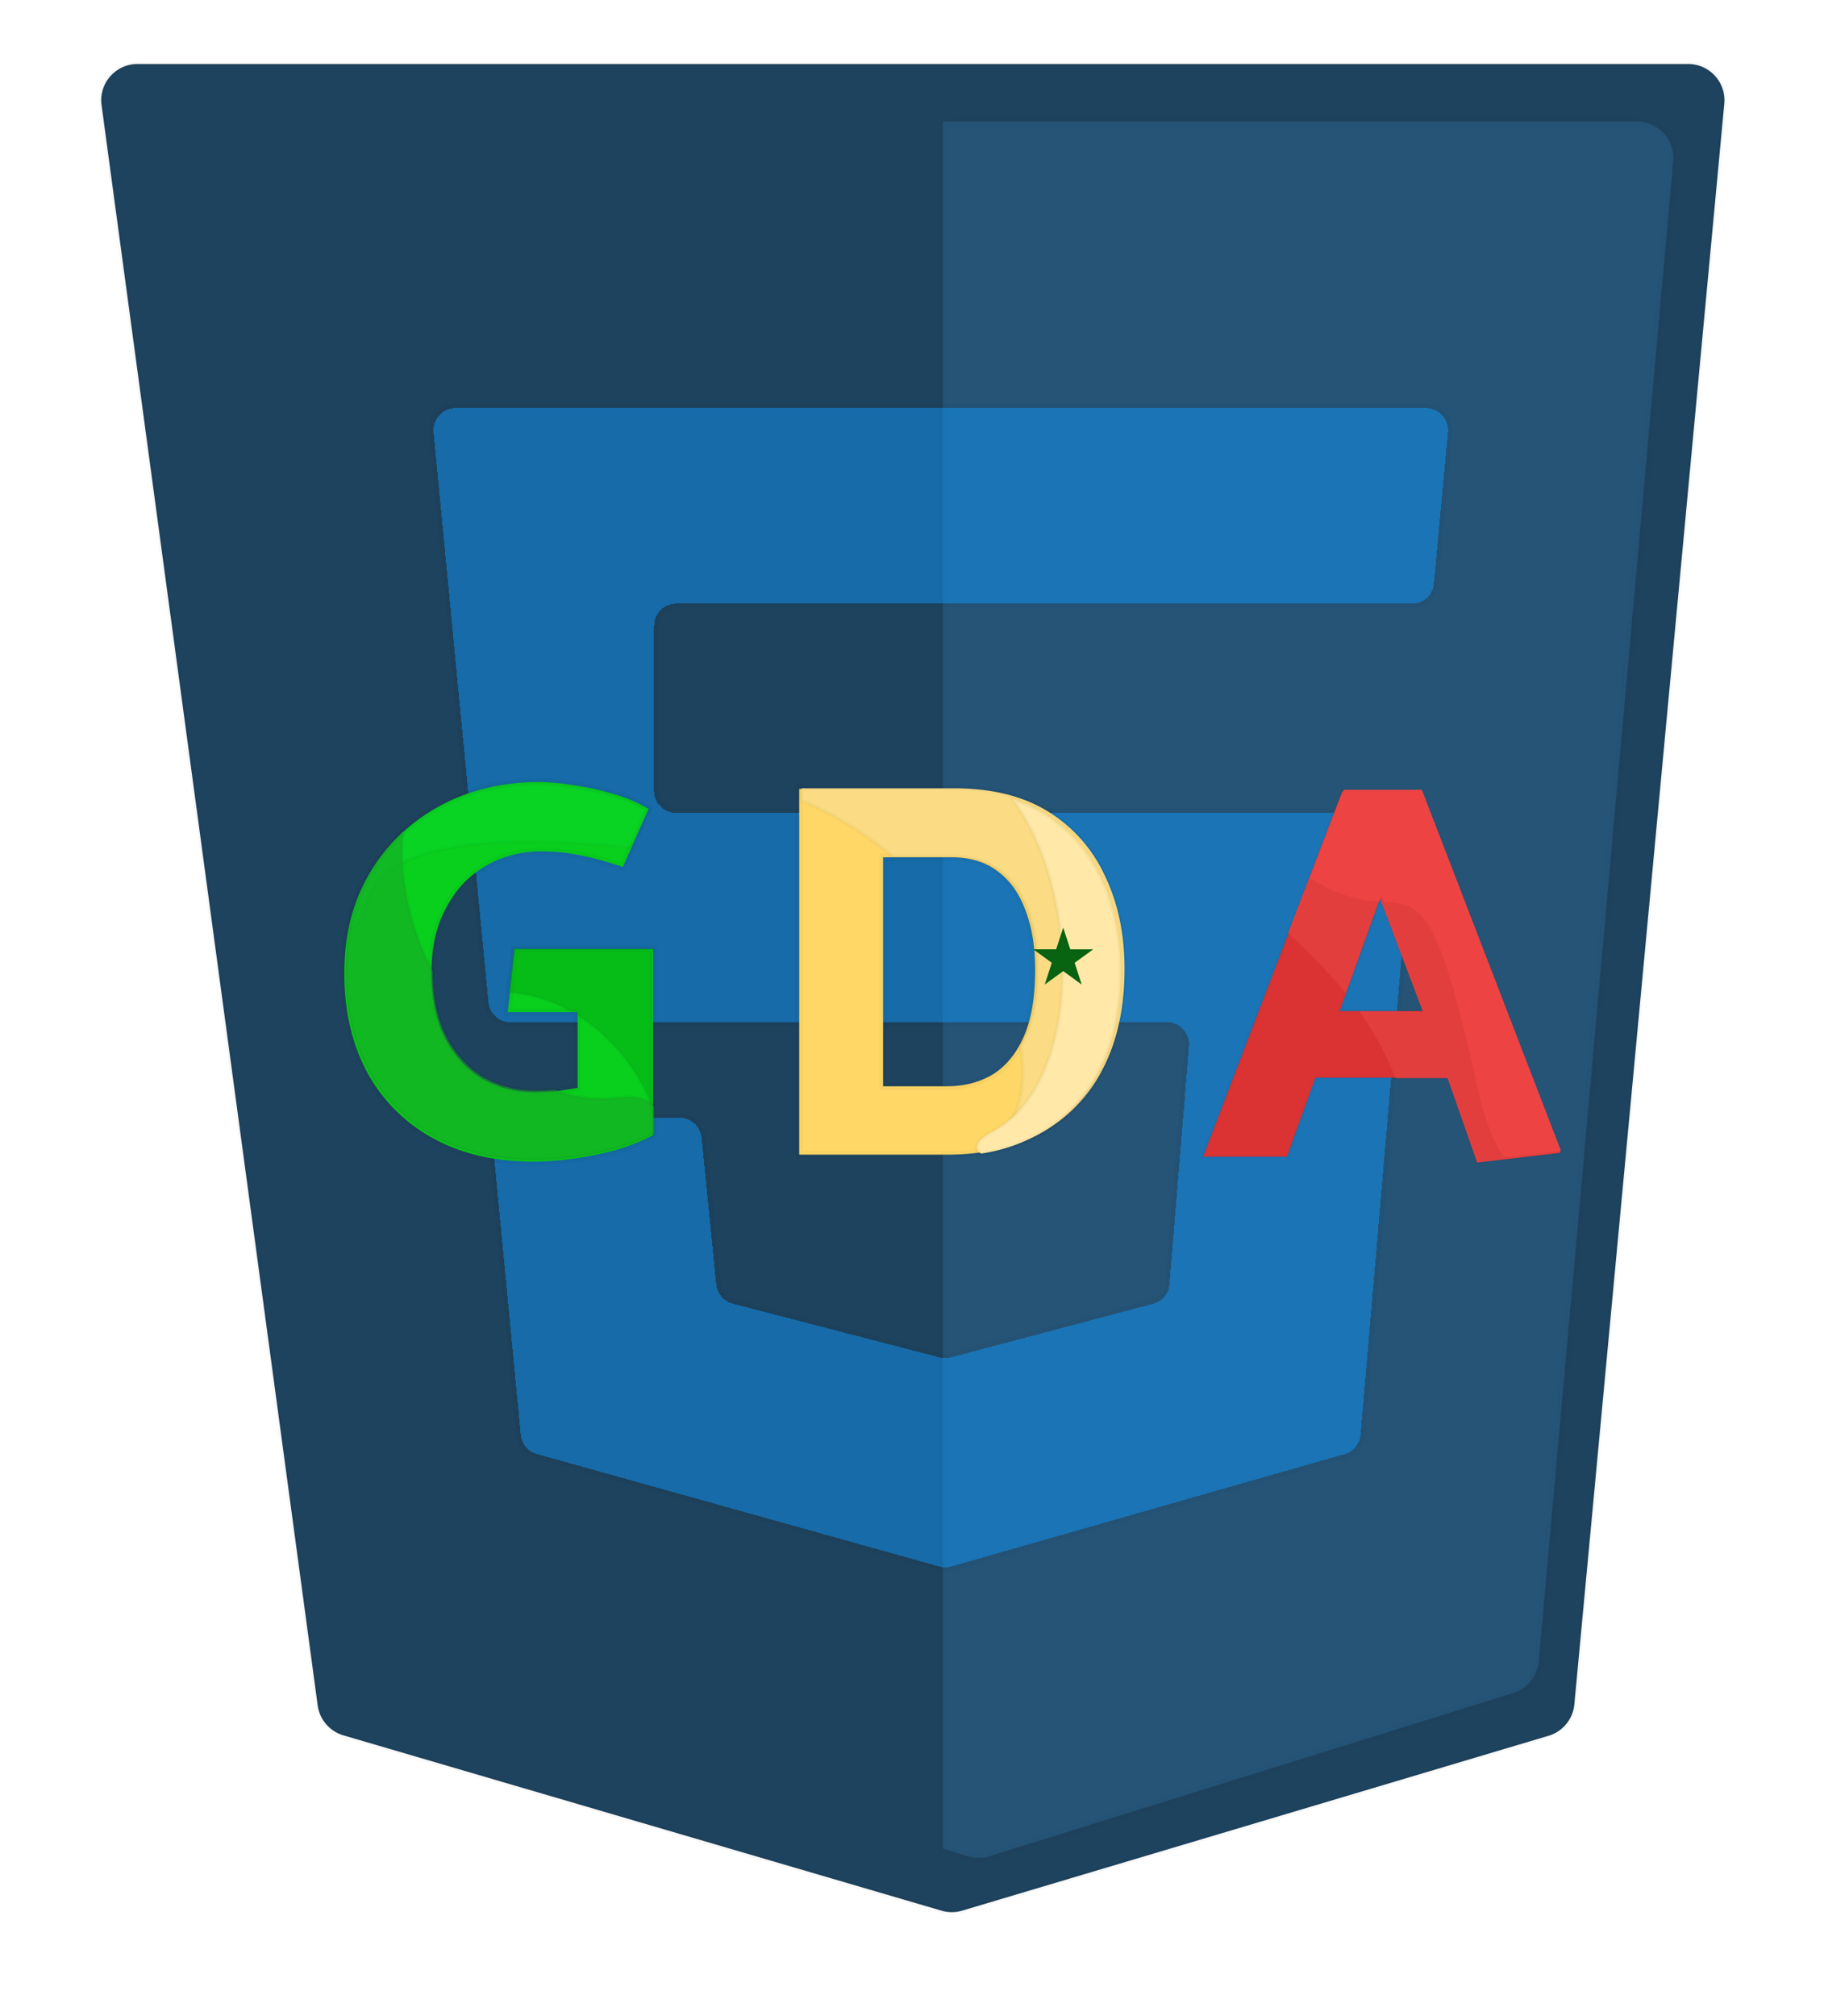 <svg width="57" height="63" viewBox="0 0 57 63" fill="none" xmlns="http://www.w3.org/2000/svg">
    <g filter="" shape-rendering="">
        <path d="M52.755 2H4.297c-.686 0-1.215.605-1.123 1.285l6.754 50.006c.06.443.375.81.805.936l18.692 5.479c.21.061.433.06.643-.002l18.326-5.465c.443-.133.76-.52.804-.98l4.686-50.02A1.133 1.133 0 0 0 52.755 2z" fill="#1E435E"/>
        <path d="M52.755 2H4.297c-.686 0-1.215.605-1.123 1.285l6.754 50.006c.06.443.375.81.805.936l18.692 5.479c.21.061.433.06.643-.002l18.326-5.465c.443-.133.76-.52.804-.98l4.686-50.02A1.133 1.133 0 0 0 52.755 2z" stroke="#000" stroke-opacity=".03" stroke-width=".138"/>
    </g>
    <mask id="yew3htla4b" fill="#fff">
        <path fill-rule="evenodd" clip-rule="evenodd" d="M29.464 57.763V3.792h21.678c.674 0 1.203.578 1.143 1.25L48.083 51.91a1.147 1.147 0 0 1-.802.993L30.924 58c-.22.07-.456.07-.677.002l-.783-.24z"/>
    </mask>
    <path fill-rule="evenodd" clip-rule="evenodd" d="M29.464 57.763V3.792h21.678c.674 0 1.203.578 1.143 1.25L48.083 51.91a1.147 1.147 0 0 1-.802.993L30.924 58c-.22.07-.456.07-.677.002l-.783-.24z" fill="#255477"/>
    <path d="M29.464 57.763h-.137v.102l.097.03.04-.132zm0-53.971v-.138h-.137v.138h.137zm22.82 1.25-.136-.013.137.013zM48.084 51.91l-.137-.013.137.013zm-.802.993-.04-.132.04.132zM30.924 58l.041.132-.04-.132zm-.677.002-.04.132.04-.132zm-.645-.24V3.792h-.276v53.971h.276zm21.54-54.109H29.464v.276h21.678v-.276zm1.28 1.4a1.285 1.285 0 0 0-1.28-1.4v.276a1.01 1.01 0 0 1 1.005 1.1l.275.024zm-4.202 46.87 4.202-46.87-.274-.025-4.203 46.87.275.024zm-.898 1.111c.497-.154.852-.594.898-1.112l-.274-.025a1.01 1.01 0 0 1-.706.874l.082.263zm-16.357 5.098 16.357-5.098-.082-.263-16.357 5.098.082.263zm-.758.002c.247.076.511.075.758-.002l-.082-.263a1.01 1.01 0 0 1-.596.001l-.08.264zm-.783-.24.783.24.08-.264-.782-.24-.081.264z" fill="#000" fill-opacity=".03" mask="url(#yew3htla4b)"/>
    <g filter="url(#74xjjpcxsc)" shape-rendering="crispEdges">
        <path d="M44.564 12.752h-30.33a.69.69 0 0 0-.686.755l1.716 17.813a.69.69 0 0 0 .686.623h20.519a.69.69 0 0 1 .687.746l-.61 7.441a.69.69 0 0 1-.51.61l-6.321 1.677a.688.688 0 0 1-.35 0l-6.469-1.681a.689.689 0 0 1-.512-.598l-.459-4.589a.69.69 0 0 0-.686-.62h-5.157a.69.69 0 0 0-.686.755l.878 9.152a.69.69 0 0 0 .5.598l12.578 3.516a.689.689 0 0 0 .375 0l12.293-3.513a.69.69 0 0 0 .497-.604l1.601-18.681a.69.69 0 0 0-.686-.748H21.13a.69.69 0 0 1-.69-.69v-5.16c0-.381.31-.69.69-.69h22.992c.356 0 .654-.27.686-.625l.44-4.735a.69.69 0 0 0-.685-.752z" fill="#0F9AFF" fill-opacity=".46"/>
        <path d="M44.564 12.682h-30.33a.758.758 0 0 0-.754.831l1.715 17.814a.758.758 0 0 0 .755.685h20.519a.62.62 0 0 1 .618.671l-.61 7.442a.62.62 0 0 1-.46.548l-6.32 1.677a.62.62 0 0 1-.315.001l-6.468-1.682a.62.62 0 0 1-.461-.538l-.46-4.589a.758.758 0 0 0-.754-.682h-5.157a.758.758 0 0 0-.755.83l.878 9.153c.03.311.249.573.55.657l12.579 3.517a.758.758 0 0 0 .412-.001l12.293-3.513a.758.758 0 0 0 .547-.664l1.601-18.681a.758.758 0 0 0-.755-.823H21.13a.62.62 0 0 1-.62-.62v-5.161a.62.62 0 0 1 .62-.62h22.992a.758.758 0 0 0 .755-.689l.44-4.734a.758.758 0 0 0-.754-.829z" stroke="#000" stroke-opacity=".03" stroke-width=".138"/>
    </g>
    <g filter="url(#09acqcluqd)">
        <path d="M44.484 31.593h-2.62l1.276-3.545 1.344 3.545zm-2.52-6.872-4.368 11.425h2.62l.891-2.47h4.15l.924 2.638 2.588-.303-4.352-11.29h-2.453z" fill="#DB3333"/>
        <path d="M44.484 31.593v.056h.082l-.029-.076-.053.02zm-2.62 0-.053-.02-.028.076h.08v-.056zm1.276-3.545.053-.02-.054-.142-.052.143.053.019zm-1.176-3.327v-.056h-.038l-.014.036.052.02zm-4.368 11.425-.053-.02-.029.076h.082v-.056zm2.62 0v.056h.04l.014-.037-.053-.02zm.891-2.47v-.056h-.04l-.013.037.053.02zm4.15 0 .053-.019-.013-.037h-.04v.056zm.924 2.638-.053.019.015.042.045-.005-.007-.056zm2.588-.303.006.056.072-.008-.026-.068-.052.02zm-4.352-11.29.053-.02-.014-.036h-.039v.056zm.067 6.816h-2.62v.112h2.62v-.113zm-2.568.075 1.277-3.545-.106-.038-1.277 3.545.106.038zm1.172-3.544 1.344 3.545.105-.04-1.344-3.545-.105.04zM41.912 24.7l-4.369 11.425.105.04 4.369-11.425-.105-.04zm-4.316 11.501h2.62v-.112h-2.62v.112zm2.674-.037.89-2.47-.105-.038-.891 2.47.106.038zm.837-2.433h4.15v-.112h-4.15v.112zm4.097-.037.924 2.638.106-.038-.924-2.638-.106.038zm.984 2.675 2.587-.303-.013-.111-2.587.302.013.112zm2.633-.379-4.351-11.29-.105.04 4.351 11.29.105-.04zm-4.404-11.326h-2.453v.112h2.453v-.112z" fill="#000" fill-opacity=".03"/>
    </g>
    <path fill-rule="evenodd" clip-rule="evenodd" d="M43.61 33.69h1.626l.924 2.638 2.587-.303-4.351-11.29h-2.453l-1.69 4.418c.639.587 1.251 1.212 1.793 1.886l1.073-2.978 1.344 3.546h-1.987a9.39 9.39 0 0 1 1.135 2.083z" fill="#E33E3E"/>
    <path fill-rule="evenodd" clip-rule="evenodd" d="m47.01 36.165 1.77-.207-4.347-11.279h-2.438l-1.052 2.752c.936.608 1.615.699 2.154.74l.06-.165.007.02.012-.035.072.19c1.185.08 1.684.128 2.943 5.877.212.967.494 1.657.82 2.107z" fill="#EE4343"/>
    <g filter="url(#v1hpgg1lne)">
        <path d="M29.713 36.079c1.097-.012 2.044-.247 2.84-.706a4.734 4.734 0 0 0 1.864-2c.437-.862.655-1.887.655-3.074 0-1.087-.201-2.05-.605-2.89a4.604 4.604 0 0 0-1.764-2.016c-.784-.493-1.77-.74-2.957-.74h-4.771V36.08h4.738zm0-9.291c.593 0 1.08.145 1.461.436.392.291.684.7.874 1.227.202.526.302 1.142.302 1.848 0 .851-.117 1.546-.352 2.083-.236.538-.56.936-.975 1.193-.414.247-.896.37-1.445.37h-1.982v-7.157h2.117z" fill="#FED766"/>
        <path d="M29.713 36.079v.115-.115zm2.84-.706.057.1-.058-.1zm1.864-2 .103.053-.103-.052zm.05-5.964-.105.049.001.001.105-.05zm-1.764-2.016.062-.098-.062.098zm-7.728-.74v-.115h-.116v.116h.116zm0 11.426h-.116v.115h.116v-.115zm6.2-8.855-.07.092v.001l.07-.093zm.873 1.227-.109.04.001.001.108-.041zm-.05 3.931-.106-.046.106.046zm-.975 1.193.06.1.001-.002-.06-.098zm-3.427.37h-.116v.115h.116v-.115zm0-7.157v-.116h-.116v.116h.116zm2.118 9.406c1.114-.011 2.08-.25 2.896-.72l-.116-.201c-.775.447-1.7.679-2.782.69l.002.231zm2.896-.721a4.85 4.85 0 0 0 1.91-2.047l-.206-.105a4.619 4.619 0 0 1-1.82 1.952l.116.2zm1.91-2.047c.447-.882.668-1.926.668-3.127h-.231c0 1.173-.216 2.18-.643 3.022l.206.105zm.668-3.127c0-1.101-.204-2.082-.616-2.94l-.209.1c.395.822.594 1.768.594 2.84h.23zm-.616-2.938a4.72 4.72 0 0 0-1.807-2.066l-.123.196a4.489 4.489 0 0 1 1.72 1.966l.21-.096zm-1.807-2.066c-.807-.507-1.816-.757-3.019-.757v.231c1.172 0 2.135.243 2.896.722l.123-.196zm-3.019-.757h-4.771v.231h4.771v-.23zm-4.887.116v11.425h.231V24.654h-.23zm.116 11.54h4.738v-.231h-4.738v.231zm4.738-9.29c.574 0 1.035.14 1.391.412l.14-.183c-.405-.31-.918-.461-1.531-.461v.231zm1.392.413c.372.276.65.665.834 1.173l.218-.078c-.197-.545-.5-.974-.914-1.28l-.138.185zm.835 1.175c.196.51.295 1.112.295 1.807h.231c0-.716-.102-1.347-.31-1.89l-.216.083zm.295 1.807c0 .842-.117 1.519-.343 2.037l.212.093c.243-.558.362-1.27.362-2.13h-.231zm-.343 2.037c-.228.52-.539.898-.93 1.141l.122.196c.438-.272.777-.69 1.02-1.244l-.212-.093zm-.928 1.14c-.394.234-.855.353-1.386.353v.231c.567 0 1.07-.127 1.504-.385l-.118-.2zm-1.386.353h-1.982v.231h1.982v-.23zm-1.867.116v-7.157h-.23v7.157h.23zm-.115-7.042h2.117v-.231h-2.117v.231z" fill="#000" fill-opacity=".03"/>
        <path fill-rule="evenodd" clip-rule="evenodd" d="M31.89 32.712c.17.961.052 1.862-.453 2.602-.173.254-.258.45-.267.593a5.069 5.069 0 0 0 1.452-.555 4.735 4.735 0 0 0 1.865-1.999c.437-.863.655-1.887.655-3.075 0-1.086-.201-2.05-.604-2.89a4.604 4.604 0 0 0-1.764-2.016c-.785-.492-1.77-.739-2.957-.739h-4.772v.385c.972.385 1.958.998 2.87 1.749h1.868c.594 0 1.08.145 1.462.437.392.29.683.7.873 1.226.202.527.303 1.143.303 1.848 0 .852-.118 1.546-.353 2.084a3.354 3.354 0 0 1-.178.35z" fill="#FBDC84"/>
        <path d="m31.437 35.315-.048-.033.048.033zm.453-2.603-.05-.03-.01.02.004.02.056-.01zm-.72 3.195-.058-.003-.005.076.076-.016-.013-.057zm1.452-.555.03.05-.03-.05zm1.865-1.999.052.026-.052-.026zm.05-5.965-.052.025.053-.024zm-1.764-2.016.031-.049-.03.05zm-7.728-.739v-.058h-.058v.058h.058zm0 .385h-.058v.04l.037.014.02-.054zm2.87 1.749-.037.044.016.014h.021v-.058zm3.33.437-.036.046h.001l.035-.046zm.873 1.226-.054.02.054-.02zm-.05 3.932.053.023-.053-.023zm-.584 2.985c.517-.757.635-1.674.463-2.645l-.113.02c.168.95.05 1.835-.445 2.56l.095.065zm-.256.564c.008-.127.085-.312.256-.564l-.095-.065c-.174.255-.266.462-.277.622l.116.007zm-.046.053a5.126 5.126 0 0 0 1.47-.562l-.059-.1c-.432.25-.91.433-1.435.549l.024.113zm1.47-.562a4.792 4.792 0 0 0 1.887-2.023l-.103-.052a4.677 4.677 0 0 1-1.843 1.975l.058.1zm1.887-2.023c.442-.872.661-1.906.661-3.1h-.115c0 1.18-.217 2.195-.65 3.048l.104.052zm.661-3.1c0-1.094-.203-2.067-.61-2.916l-.104.05c.399.832.599 1.786.599 2.865h.115zm-.61-2.915a4.663 4.663 0 0 0-1.786-2.04l-.061.097a4.546 4.546 0 0 1 1.742 1.992l.105-.049zm-1.786-2.04c-.795-.5-1.792-.749-2.988-.749v.116c1.18 0 2.154.245 2.927.73l.061-.098zm-2.988-.749h-4.771v.116h4.771v-.116zm-4.829.058v.385h.116v-.385h-.116zm2.965 2.09c-.916-.755-1.907-1.37-2.886-1.759l-.042.108c.965.383 1.946.992 2.854 1.74l.074-.09zm-.037.102h1.868v-.116h-1.868v.116zm1.868 0c.584 0 1.058.143 1.426.425l.07-.092c-.392-.3-.893-.449-1.496-.449v.116zm1.427.425c.382.284.667.682.854 1.2l.109-.04c-.194-.535-.492-.954-.894-1.253l-.069.093zm.854 1.2c.199.52.299 1.128.299 1.828h.115c0-.71-.101-1.334-.306-1.868l-.108.04zm.299 1.828c0 .847-.117 1.533-.348 2.06l.106.047c.24-.548.357-1.25.357-2.107h-.115zm-.348 2.06a3.307 3.307 0 0 1-.175.345l.1.058c.065-.111.126-.23.18-.356l-.105-.046z" fill="#000" fill-opacity=".03"/>
        <path fill-rule="evenodd" clip-rule="evenodd" d="M31.647 24.979c2.163 2.892 2.187 8.88-.627 10.377-.525.279-.603.517-.365.692a5.225 5.225 0 0 0 1.84-.628 4.735 4.735 0 0 0 1.866-2c.436-.862.655-1.887.655-3.074 0-1.086-.202-2.05-.605-2.89a4.605 4.605 0 0 0-1.764-2.016 4.403 4.403 0 0 0-1-.461z" fill="#FFE8A8"/>
        <path d="m31.02 35.355.027.052-.027-.051zm.627-10.376.017-.055-.172-.055.108.145.047-.035zm-.992 11.069-.035.046.02.014.023-.003-.008-.057zm1.84-.628.03.05-.03-.05zm1.866-2 .051.027-.051-.026zm.05-5.964-.053.025.053-.025zm-1.764-2.016.03-.049-.03.05zm-1.6 9.967c1.435-.764 2.135-2.663 2.21-4.714.076-2.055-.473-4.29-1.564-5.749l-.093.07c1.072 1.433 1.617 3.638 1.542 5.674-.075 2.04-.77 3.883-2.15 4.616l.055.103zm-.358.594a.255.255 0 0 1-.097-.115.152.152 0 0 1 .012-.12c.046-.099.182-.22.443-.36l-.054-.102c-.264.14-.43.278-.494.412a.268.268 0 0 0-.016.208.368.368 0 0 0 .137.17l.069-.093zm-.026.104a5.282 5.282 0 0 0 1.862-.635l-.058-.1a5.165 5.165 0 0 1-1.821.62l.017.115zm1.862-.635a4.793 4.793 0 0 0 1.887-2.023l-.103-.052a4.677 4.677 0 0 1-1.842 1.975l.058.1zm1.887-2.023c.442-.872.662-1.906.662-3.1h-.116c0 1.18-.217 2.195-.649 3.048l.103.052zm.662-3.1c0-1.095-.203-2.067-.61-2.916l-.105.05c.399.831.6 1.786.6 2.865h.115zm-.61-2.915a4.662 4.662 0 0 0-1.786-2.04l-.062.097a4.546 4.546 0 0 1 1.742 1.992l.106-.049zm-1.786-2.04a4.457 4.457 0 0 0-1.014-.468l-.035.11c.36.116.688.267.987.455l.062-.098z" fill="#000" fill-opacity=".03"/>
        <g filter="url(#stg3a2382f)">
            <path d="m33.342 28.987.22.679h.715l-.578.42.22.679-.577-.42-.578.42.221-.68-.578-.42h.714l.221-.678z" fill="#096412"/>
            <path d="m33.342 29.174.166.51.013.04H34.099l-.434.315-.034.024.013.04.166.51-.434-.315-.034-.025-.034.025-.434.315.166-.51.013-.04-.034-.024-.434-.315H33.163l.013-.04.166-.51z" stroke="#000" stroke-opacity=".03" stroke-width=".116"/>
        </g>
    </g>
    <g filter="url(#80qaoeg6hg)">
        <g filter="url(#br7jqwzplh)">
            <path d="M15.868 31.627h2.184v2.369a39.83 39.83 0 0 1-.638.1c-.224.023-.47.034-.74.034-.56 0-1.086-.135-1.579-.403-.481-.28-.873-.7-1.176-1.26-.29-.56-.436-1.25-.436-2.067 0-.638.095-1.193.285-1.663.202-.482.46-.88.773-1.193a3.266 3.266 0 0 1 1.092-.706 3.492 3.492 0 0 1 1.243-.235c.303 0 .577.017.824.05.246.034.51.084.79.152.28.067.604.162.974.285l.806-1.814a4.588 4.588 0 0 0-1.109-.47 8.211 8.211 0 0 0-1.243-.27 6.85 6.85 0 0 0-1.075-.1c-.851 0-1.647.14-2.386.42a5.867 5.867 0 0 0-1.932 1.21 5.538 5.538 0 0 0-1.31 1.898c-.303.728-.454 1.546-.454 2.453 0 1.165.235 2.19.705 3.074a5.127 5.127 0 0 0 2.05 2.067c.885.493 1.932.74 3.142.74a9.17 9.17 0 0 0 1.327-.102c.47-.067.919-.162 1.344-.285a6.27 6.27 0 0 0 1.076-.437v-5.813h-4.318l-.219 1.965z" fill="#09D01D"/>
            <path d="m15.868 31.627-.115-.013-.014.128h.13v-.116zm2.184 0h.116v-.116h-.116v.116zm0 2.369.02.113.096-.016v-.098h-.116zm-.638.1.012.116.005-.001-.017-.115zm-2.319-.37-.058.1.003.002.056-.101zm-1.176-1.26-.102.054v.002l.102-.055zm-.15-3.73-.107-.044-.001.001.107.044zm.772-1.192-.08-.083-.002.001.082.082zm1.092-.706-.04-.108h-.002l.042.108zm2.067-.185.015-.114-.015.114zm.79.152.026-.113-.027.113zm.974.285-.037.11.1.033.043-.096-.106-.047zm.806-1.814.106.047.041-.093-.087-.053-.06.099zm-1.109-.47-.033.11h.001l.032-.11zm-1.243-.27-.018.114h.003l.015-.114zm-3.461.32-.04-.109h-.002l.042.109zm-1.932 1.21.08.084-.08-.085zm-1.31 1.898-.107-.045.106.045zm.251 5.527-.102.055.102-.055zm2.05 2.067.056-.101-.056.101zm4.47.639-.017-.115.016.114zm1.343-.286.033.11h.002l-.035-.11zm1.076-.437.054.102.061-.033v-.069h-.115zm0-5.813h.115v-.116h-.115v.116zm-4.318 0v-.116h-.104l-.011.103.115.013zm-.219 2.081h2.184v-.231h-2.184v.231zm2.069-.116v2.37h.231v-2.37h-.231zm.096 2.256c-.2.033-.413.066-.636.1l.034.229c.225-.034.438-.068.64-.102l-.038-.227zm-.63.1c-.22.021-.462.032-.728.032v.231c.272 0 .522-.01.75-.034l-.022-.23zm-.728.032c-.54 0-1.048-.13-1.524-.389l-.11.203c.509.278 1.054.417 1.634.417v-.23zm-1.521-.387c-.461-.268-.84-.671-1.133-1.215l-.203.11c.31.576.717 1.012 1.22 1.305l.116-.2zm-1.132-1.214c-.28-.54-.424-1.209-.424-2.013h-.231c0 .83.148 1.54.45 2.12l.205-.107zm-.424-2.013c0-.627.094-1.166.277-1.62l-.214-.087c-.197.488-.294 1.057-.294 1.707h.231zm.277-1.619c.197-.47.447-.854.748-1.155l-.164-.164a3.776 3.776 0 0 0-.797 1.23l.213.09zm.746-1.154c.315-.303.666-.53 1.054-.681l-.084-.216a3.382 3.382 0 0 0-1.13.73l.16.167zm1.053-.68a3.377 3.377 0 0 1 1.202-.229v-.23c-.429 0-.857.08-1.284.242l.082.216zm1.202-.229c.299 0 .568.017.808.05l.031-.23a6.249 6.249 0 0 0-.839-.05v.23zm.808.05c.242.033.502.082.778.149l.054-.225a8.175 8.175 0 0 0-.8-.153l-.032.229zm.778.149c.276.066.598.16.965.283l.073-.22c-.371-.123-.7-.22-.984-.288l-.054.225zm1.108.22.806-1.814-.211-.094-.807 1.814.212.094zm.76-1.96a4.704 4.704 0 0 0-1.136-.483l-.065.222c.418.121.778.274 1.081.458l.12-.197zm-1.136-.483a8.343 8.343 0 0 0-1.26-.272l-.031.229c.408.055.817.143 1.226.265l.065-.222zm-1.257-.272a6.97 6.97 0 0 0-1.094-.102v.231c.294 0 .646.033 1.057.1l.037-.229zm-1.094-.102c-.864 0-1.674.142-2.427.427l.082.217a6.564 6.564 0 0 1 2.345-.413v-.231zm-2.428.428a5.984 5.984 0 0 0-1.97 1.233l.16.168a5.751 5.751 0 0 1 1.893-1.186l-.082-.215zm-1.97 1.233a5.656 5.656 0 0 0-1.337 1.938l.213.09a5.424 5.424 0 0 1 1.283-1.86l-.158-.168zm-1.337 1.938c-.31.744-.463 1.578-.463 2.498h.231c0-.895.15-1.697.445-2.409l-.213-.088zm-.463 2.498c0 1.18.239 2.225.72 3.129l.204-.109c-.46-.865-.693-1.871-.693-3.02h-.23zm.72 3.13a5.242 5.242 0 0 0 2.095 2.112l.112-.202a5.012 5.012 0 0 1-2.004-2.02l-.203.11zm2.095 2.112c.905.504 1.972.754 3.198.754v-.231c-1.194 0-2.221-.243-3.086-.725l-.112.202zm3.198.754c.432 0 .88-.034 1.344-.102l-.033-.229c-.455.066-.891.1-1.311.1v.23zm1.344-.102a9.945 9.945 0 0 0 1.36-.29l-.065-.221c-.42.121-.863.216-1.328.282l.033.229zm1.362-.29c.43-.136.796-.284 1.095-.445l-.11-.204a6.157 6.157 0 0 1-1.054.429l.07.22zm1.156-.547v-5.813h-.23v5.813h.23zm-.115-5.929h-4.318v.231h4.318v-.23zm-4.433.103-.219 1.966.23.025.219-1.965-.23-.026z" fill="#000" fill-opacity=".03"/>
            <path fill-rule="evenodd" clip-rule="evenodd" d="M19.718 26.49c-3.489-.366-7.721-.387-8.279 1.76-.171.658-.375.846-.55.717a5.542 5.542 0 0 1 1.617-2.887 5.87 5.87 0 0 1 1.931-1.21 6.68 6.68 0 0 1 2.386-.42c.303 0 .661.034 1.075.102.415.056.83.145 1.244.268.425.124.795.28 1.109.47l-.533 1.2z" fill="#0FFF73" fill-opacity=".08"/>
            <path d="m19.718 26.49-.006.057.042.004.017-.038-.053-.024zm-8.279 1.76.056.014-.056-.015zm-.55.717-.057-.012-.008.037.03.022.035-.047zm.306-.988-.053-.023.053.023zm1.31-1.898.04.042-.04-.043zm1.932-1.21-.02-.054.02.054zm3.461-.32-.009.058h.002l.008-.057zm1.244.27-.017.055.017-.056zm1.109.47.052.023.021-.046-.043-.027-.03.05zm-.527 1.14c-1.745-.182-3.681-.279-5.252-.06-.786.109-1.484.297-2.023.596-.54.3-.921.712-1.066 1.268l.112.029c.135-.517.49-.907 1.01-1.196.521-.29 1.204-.475 1.982-.583 1.557-.216 3.482-.12 5.225.062l.012-.115zm-8.34 1.804c-.086.327-.177.529-.263.632-.042.05-.08.072-.108.078-.027.006-.056 0-.09-.024l-.069.093c.055.04.117.059.183.045a.318.318 0 0 0 .173-.118c.103-.124.2-.346.285-.677l-.112-.03zm-.243-.278a5.73 5.73 0 0 0-.309.998l.113.024c.074-.342.175-.668.303-.978l-.107-.044zm1.325-1.919a5.599 5.599 0 0 0-1.324 1.918l.106.046a5.484 5.484 0 0 1 1.297-1.88l-.08-.084zm1.95-1.221a5.928 5.928 0 0 0-1.95 1.221l.079.085a5.81 5.81 0 0 1 1.913-1.198l-.041-.108zm2.407-.424c-.857 0-1.66.141-2.406.424l.04.108a6.62 6.62 0 0 1 2.366-.416v-.116zm1.085.102a6.9 6.9 0 0 0-1.085-.102v.116c.299 0 .654.033 1.066.1l.019-.114zm1.25.27a8.282 8.282 0 0 0-1.252-.27l-.015.114c.411.055.823.144 1.234.267l.033-.111zm1.123.476a4.646 4.646 0 0 0-1.123-.476l-.032.111c.421.122.786.277 1.095.464l.06-.099zm-.51 1.272.532-1.199-.105-.047-.533 1.199.106.047z" fill="#000" fill-opacity=".03"/>
            <path fill-rule="evenodd" clip-rule="evenodd" d="M17.336 34.057a4.165 4.165 0 0 0 1.978.24c.585-.075.95.041 1.128.277v.85c-.29.157-.65.303-1.075.437a9.826 9.826 0 0 1-1.344.286c-.46.067-.902.1-1.327.1-1.21 0-2.257-.246-3.142-.739a5.127 5.127 0 0 1-2.05-2.066c-.47-.885-.706-1.91-.706-3.075 0-.907.152-1.725.454-2.453a5.54 5.54 0 0 1 1.353-1.938c-.152 1.441.212 3.003.915 4.381.001.815.147 1.501.437 2.06.302.56.694.98 1.176 1.26.493.269 1.02.403 1.58.403.223 0 .43-.008.623-.023z" fill="#18A826" fill-opacity=".58"/>
            <path d="m17.336 34.057.02-.054-.012-.005-.013.001.005.058zm1.978.24.007.057-.007-.057zm1.128.277h.058v-.02l-.012-.015-.046.035zm0 .85.028.051.03-.016v-.035h-.058zm-1.075.437.016.056h.001l-.017-.056zm-1.344.286-.008-.057.008.057zm-4.47-.639-.027.05.028-.05zm-2.049-2.066-.051.027.051-.027zm-.252-5.528-.053-.022.053.022zm1.31-1.898.04.042-.04-.042zm.043-.04.057.006.017-.152-.113.104.039.042zm.915 4.381h.058v-.014l-.006-.012-.052.026zm.437 2.06-.051.027.051-.027zm1.176 1.26-.029.05h.001l.028-.05zm2.183.434c.644.237 1.32.331 2.005.243l-.015-.114a4.109 4.109 0 0 1-1.95-.237l-.04.108zm2.005.243c.578-.074.915.044 1.075.255l.092-.07c-.198-.26-.59-.375-1.182-.3l.015.115zm1.18 1.07v-.85h-.117v.85h.116zm-1.117.492c.428-.135.79-.282 1.086-.44l-.055-.103a6.201 6.201 0 0 1-1.065.433l.034.11zm-1.353.288a9.88 9.88 0 0 0 1.352-.287l-.032-.111a9.78 9.78 0 0 1-1.336.284l.016.114zm-1.335.101c.428 0 .873-.033 1.335-.101l-.016-.114c-.457.066-.897.1-1.32.1v.115zm-3.17-.746c.895.498 1.952.746 3.17.746v-.115c-1.202 0-2.24-.245-3.114-.732l-.056.1zm-2.073-2.09a5.185 5.185 0 0 0 2.073 2.09l.056-.101a5.068 5.068 0 0 1-2.027-2.044l-.102.055zm-.712-3.102c0 1.173.236 2.207.712 3.102l.102-.054c-.465-.876-.699-1.89-.699-3.048h-.115zm.458-2.475c-.306.736-.458 1.561-.458 2.475h.115c0-.9.15-1.71.45-2.43l-.107-.045zm1.324-1.918a5.596 5.596 0 0 0-1.324 1.918l.106.045a5.481 5.481 0 0 1 1.297-1.88l-.08-.083zm.043-.04a3.995 3.995 0 0 0-.043.04l.08.084.041-.04-.078-.085zm-.018.036c-.154 1.454.214 3.027.92 4.414l.104-.053c-.7-1.37-1.06-2.921-.91-4.349l-.114-.012zm1.46 6.42c-.285-.548-.43-1.225-.43-2.033h-.116c.001.822.148 1.518.444 2.087l.102-.054zm1.154 1.237c-.471-.274-.856-.686-1.154-1.238l-.102.055c.307.568.706.997 1.198 1.283l.058-.1zm1.55.395a3.19 3.19 0 0 1-1.551-.396l-.056.102c.502.273 1.038.41 1.607.41v-.116zm.62-.023c-.192.016-.398.023-.62.023v.116c.225 0 .434-.008.628-.023l-.009-.116z" fill="#000" fill-opacity=".03"/>
            <path fill-rule="evenodd" clip-rule="evenodd" d="M20.365 34.568v-4.932h-4.318l-.154 1.383c.672.03 1.335.242 1.942.583h.177v.104c1.066.655 1.94 1.708 2.353 2.862z" fill="#009A0F" fill-opacity=".35"/>
            <path d="m20.365 34.568-.055.019.112-.02h-.057zm0-4.932h.057v-.058h-.057v.058zm-4.318 0v-.058h-.052l-.006.052.058.006zm-.154 1.383-.057-.007-.007.062.061.002.003-.057zm1.942.583-.028.05.013.008h.015v-.058zm.177 0h.058v-.058h-.058v.058zm0 .104h-.057v.032l.027.017.03-.049zm2.41 2.862v-4.932h-.115v4.932h.115zm-.057-4.99h-4.318v.116h4.318v-.116zm-4.376.052-.153 1.382.114.013.154-1.382-.115-.013zm1.875 1.922c-.614-.345-1.286-.56-1.968-.591l-.006.115c.662.03 1.316.239 1.917.576l.057-.1zm-.029.108h.177v-.116h-.177v.116zm.12-.058v.104h.115v-.104h-.115zm2.464 2.946c-.417-1.166-1.3-2.23-2.376-2.891l-.06.098c1.055.649 1.92 1.692 2.327 2.832l.109-.039z" fill="#000" fill-opacity=".03"/>
        </g>
    </g>
    <defs>
        <filter id="68hwspnl3a" x=".828" y=".344" width="55.397" height="62.423" filterUnits="userSpaceOnUse" color-interpolation-filters="sRGB">
            <feFlood flood-opacity="0" result="BackgroundImageFix"/>
            <feColorMatrix in="SourceAlpha" values="0 0 0 0 0 0 0 0 0 0 0 0 0 0 0 0 0 0 127 0" result="hardAlpha"/>
            <feOffset dy=".68"/>
            <feGaussianBlur stdDeviation="1.133"/>
            <feComposite in2="hardAlpha" operator="out"/>
            <feColorMatrix values="0 0 0 0 0.051 0 0 0 0 0 0 0 0 0 0.15 0 0 0 0.92 0"/>
            <feBlend in2="BackgroundImageFix" result="effect1_dropShadow_185_420"/>
            <feBlend in="SourceGraphic" in2="effect1_dropShadow_185_420" result="shape"/>
        </filter>
        <filter id="74xjjpcxsc" x="13.126" y="12.332" width="32.546" height="37.062" filterUnits="userSpaceOnUse" color-interpolation-filters="sRGB">
            <feFlood flood-opacity="0" result="BackgroundImageFix"/>
            <feColorMatrix in="SourceAlpha" values="0 0 0 0 0 0 0 0 0 0 0 0 0 0 0 0 0 0 127 0" result="hardAlpha"/>
            <feOffset/>
            <feGaussianBlur stdDeviation=".141"/>
            <feComposite in2="hardAlpha" operator="out"/>
            <feColorMatrix values="0 0 0 0 0 0 0 0 0 0 0 0 0 0 0 0 0 0 0.4 0"/>
            <feBlend in2="BackgroundImageFix" result="effect1_dropShadow_185_420"/>
            <feBlend in="SourceGraphic" in2="effect1_dropShadow_185_420" result="shape"/>
        </filter>
        <filter id="09acqcluqd" x="37.481" y="24.606" width="11.402" height="11.822" filterUnits="userSpaceOnUse" color-interpolation-filters="sRGB">
            <feFlood flood-opacity="0" result="BackgroundImageFix"/>
            <feColorMatrix in="SourceAlpha" values="0 0 0 0 0 0 0 0 0 0 0 0 0 0 0 0 0 0 127 0" result="hardAlpha"/>
            <feOffset/>
            <feGaussianBlur stdDeviation=".057"/>
            <feComposite in2="hardAlpha" operator="out"/>
            <feColorMatrix values="0 0 0 0 1 0 0 0 0 1 0 0 0 0 1 0 0 0 1 0"/>
            <feBlend in2="BackgroundImageFix" result="effect1_dropShadow_185_420"/>
            <feBlend in="SourceGraphic" in2="effect1_dropShadow_185_420" result="shape"/>
        </filter>
        <filter id="v1hpgg1lne" x="24.739" y="24.339" width="10.697" height="12.005" filterUnits="userSpaceOnUse" color-interpolation-filters="sRGB">
            <feFlood flood-opacity="0" result="BackgroundImageFix"/>
            <feColorMatrix in="SourceAlpha" values="0 0 0 0 0 0 0 0 0 0 0 0 0 0 0 0 0 0 127 0" result="hardAlpha"/>
            <feOffset/>
            <feGaussianBlur stdDeviation=".118"/>
            <feComposite in2="hardAlpha" operator="out"/>
            <feColorMatrix values="0 0 0 0 1 0 0 0 0 1 0 0 0 0 1 0 0 0 1 0"/>
            <feBlend in2="BackgroundImageFix" result="effect1_dropShadow_185_420"/>
            <feBlend in="SourceGraphic" in2="effect1_dropShadow_185_420" result="shape"/>
        </filter>
        <filter id="stg3a2382f" x="32.176" y="28.871" width="2.1" height="2.009" filterUnits="userSpaceOnUse" color-interpolation-filters="sRGB">
            <feFlood flood-opacity="0" result="BackgroundImageFix"/>
            <feColorMatrix in="SourceAlpha" values="0 0 0 0 0 0 0 0 0 0 0 0 0 0 0 0 0 0 127 0" result="hardAlpha"/>
            <feOffset dx="-.116"/>
            <feGaussianBlur stdDeviation=".058"/>
            <feComposite in2="hardAlpha" operator="out"/>
            <feColorMatrix values="0 0 0 0 0 0 0 0 0 0 0 0 0 0 0 0 0 0 0.31 0"/>
            <feBlend in2="BackgroundImageFix" result="effect1_dropShadow_185_420"/>
            <feBlend in="SourceGraphic" in2="effect1_dropShadow_185_420" result="shape"/>
        </filter>
        <filter id="80qaoeg6hg" x="10.505" y="24.158" width="10.23" height="12.383" filterUnits="userSpaceOnUse" color-interpolation-filters="sRGB">
            <feFlood flood-opacity="0" result="BackgroundImageFix"/>
            <feColorMatrix in="SourceAlpha" values="0 0 0 0 0 0 0 0 0 0 0 0 0 0 0 0 0 0 127 0" result="hardAlpha"/>
            <feOffset/>
            <feGaussianBlur stdDeviation=".118"/>
            <feComposite in2="hardAlpha" operator="out"/>
            <feColorMatrix values="0 0 0 0 1 0 0 0 0 1 0 0 0 0 1 0 0 0 1 0"/>
            <feBlend in2="BackgroundImageFix" result="effect1_dropShadow_185_420"/>
            <feBlend in="SourceGraphic" in2="effect1_dropShadow_185_420" result="shape"/>
        </filter>
        <filter id="br7jqwzplh" x="10.505" y="24.158" width="10.23" height="12.383" filterUnits="userSpaceOnUse" color-interpolation-filters="sRGB">
            <feFlood flood-opacity="0" result="BackgroundImageFix"/>
            <feColorMatrix in="SourceAlpha" values="0 0 0 0 0 0 0 0 0 0 0 0 0 0 0 0 0 0 127 0" result="hardAlpha"/>
            <feOffset/>
            <feGaussianBlur stdDeviation=".118"/>
            <feComposite in2="hardAlpha" operator="out"/>
            <feColorMatrix values="0 0 0 0 1 0 0 0 0 1 0 0 0 0 1 0 0 0 1 0"/>
            <feBlend in2="BackgroundImageFix" result="effect1_dropShadow_185_420"/>
            <feBlend in="SourceGraphic" in2="effect1_dropShadow_185_420" result="shape"/>
        </filter>
    </defs>
</svg>
